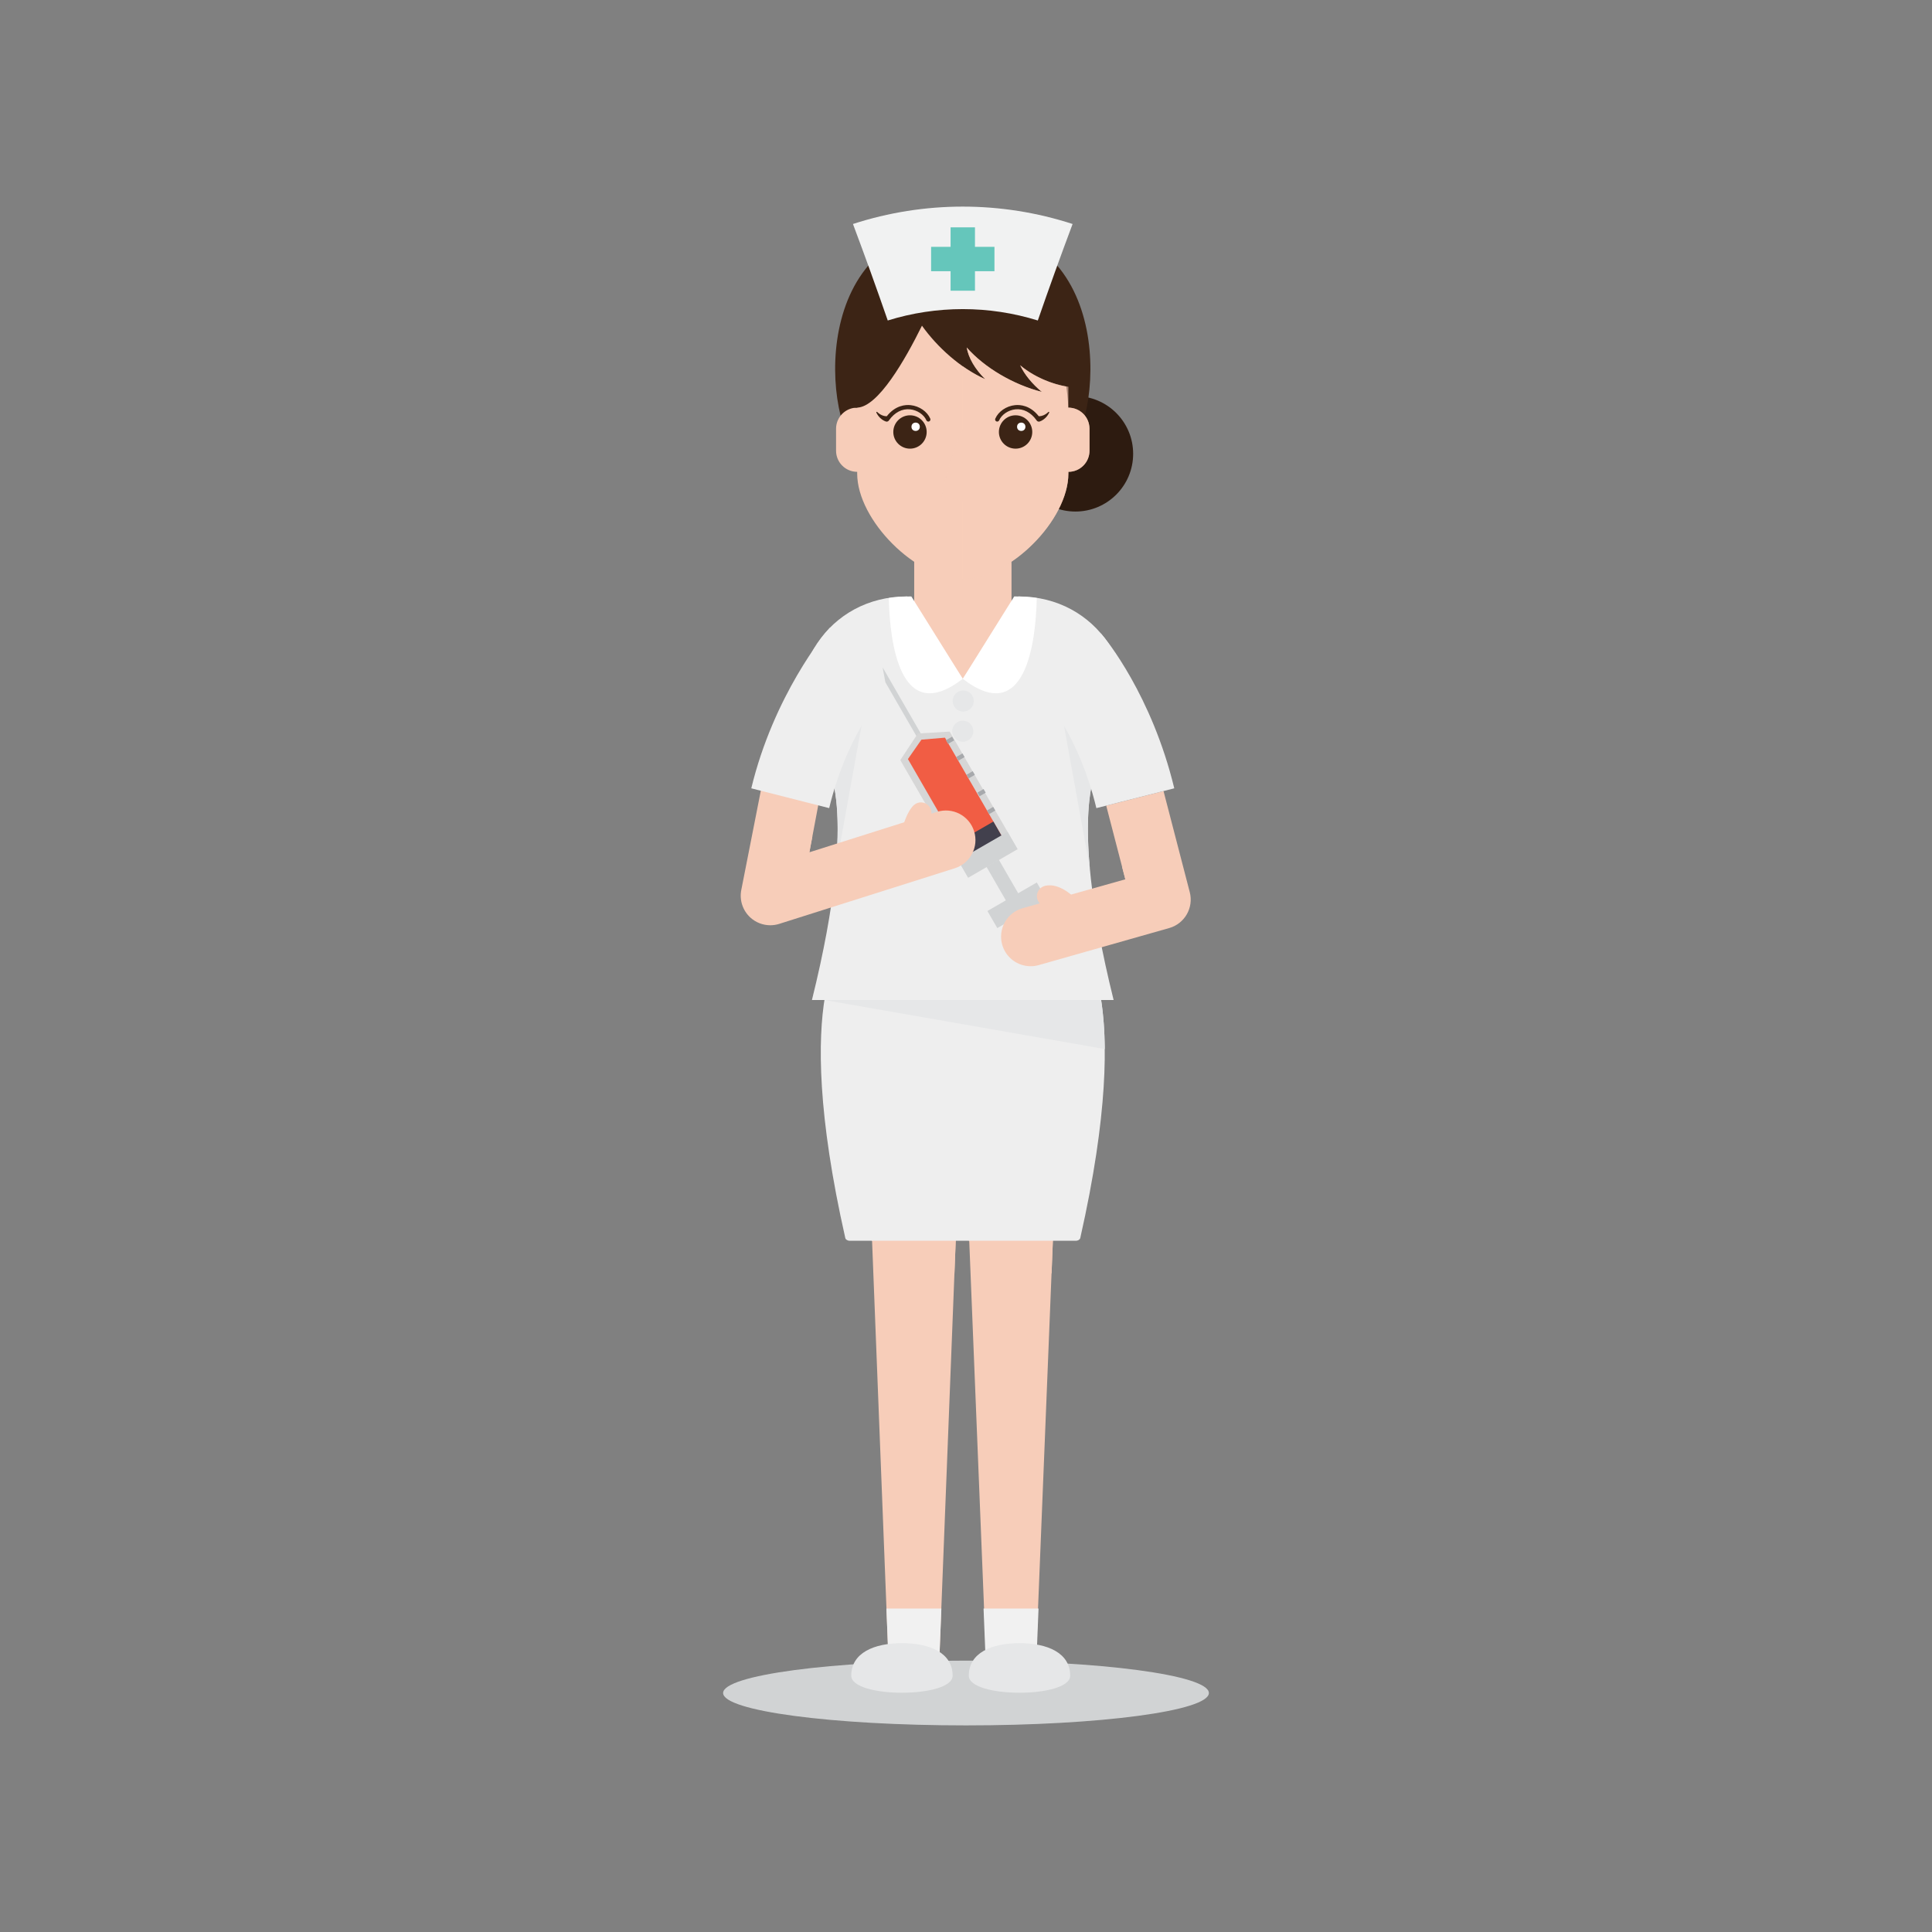 <?xml version="1.0" encoding="utf-8"?>
<!-- Generator: Adobe Illustrator 16.0.0, SVG Export Plug-In . SVG Version: 6.00 Build 0)  -->
<!DOCTYPE svg PUBLIC "-//W3C//DTD SVG 1.1//EN" "http://www.w3.org/Graphics/SVG/1.1/DTD/svg11.dtd">
<svg version="1.1" id="Layer_1" xmlns="http://www.w3.org/2000/svg" xmlns:xlink="http://www.w3.org/1999/xlink" x="0px" y="0px"
	 width="350px" height="350px" viewBox="0 0 350 350" enable-background="new 0 0 350 350" xml:space="preserve">
<rect x="0" y="0" width="350" height="350" fill="#808080" stroke="none"/>
<g id="nurse">
	<g>
		<ellipse fill="#D1D3D4" cx="175" cy="306.705" rx="44" ry="5.867"/>
		<g>
			<polygon fill="#F7CDB9" points="170.152,301.036 160.969,301.036 157.908,222.866 173.212,222.866 			"/>
			<polygon fill="#F7CDB9" points="157.908,224.779 172.906,230.698 173.212,222.866 157.908,222.866 			"/>
			<polygon fill="#F1F1F1" points="170.54,291.401 160.581,291.401 160.961,300.839 170.16,300.839 			"/>
			<path fill="#E6E7E8" d="M172.578,303.563c0,4.123-18.365,4.123-18.365,0c0-4.124,4.111-5.889,9.183-5.889
				S172.578,299.438,172.578,303.563z"/>
		</g>
		<g>
			<polygon fill="#F7CDB9" points="187.752,298.74 178.569,298.74 175.508,222.866 190.813,222.866 			"/>
			<polygon fill="#F7CDB9" points="175.508,224.779 190.506,230.698 190.813,222.866 175.508,222.866 			"/>
			<polygon fill="#F1F1F1" points="188.141,291.401 178.181,291.401 178.562,300.839 187.76,300.839 			"/>
			<path fill="#E6E7E8" d="M193.873,303.563c0,4.123-18.365,4.123-18.365,0c0-4.124,4.112-5.889,9.182-5.889
				C189.762,297.674,193.873,299.438,193.873,303.563z"/>
		</g>
	</g>
	<g>
		<rect x="165.617" y="100.241" fill="#F7CDB9" width="17.6" height="35.495"/>
		<polygon fill="#F7CDB9" points="165.617,101.835 165.617,103.086 183.217,109.235 183.217,101.835 		"/>
	</g>
	<g>
		<path fill="#EEEEEE" d="M203.112,135.076c4.326-13.425-4.326-27.027-18.61-27.027l-10.085,14.922l-10.086-14.922
			c-14.283,0-22.936,13.602-18.61,27.027l3.685,2.66c0,0,6.589,7.509-2.316,43.426h27.327h27.327
			c-8.905-35.917-2.316-43.426-2.316-43.426L203.112,135.076z"/>
		<path fill="#EEEEEE" d="M195.469,170.45h-21.052h-21.052c0,0-10.36,8.975-0.229,53.84c0.065,0.291,0.471,0.489,0.769,0.489h20.512
			h20.512c0.298,0,0.704-0.198,0.77-0.489C205.828,179.425,195.469,170.45,195.469,170.45z"/>
		<path fill="#E6E7E8" d="M149.353,181.162l50.784,8.88c-0.029-3.524-0.282-6.456-0.655-8.88H149.353L149.353,181.162z"/>
		<circle fill="#E6E7E8" cx="174.417" cy="132.464" r="1.913"/>
		<circle fill="#E6E7E8" cx="174.495" cy="126.999" r="1.913"/>
		<g>
			<path fill="#FFFFFF" d="M165.096,108.049c-1.175,0-3.042,0.103-4.085,0.284c0.177,7.953,1.984,23.433,13.406,14.639
				L165.096,108.049z"/>
			<path fill="#FFFFFF" d="M183.737,108.049c1.176,0,3.042,0.103,4.085,0.284c-0.176,7.953-1.983,23.433-13.405,14.639
				L183.737,108.049z"/>
		</g>
	</g>
	<g>
		<polygon fill="#D1D3D4" points="167.323,133.768 166.528,134.227 160.394,123.602 159.897,120.906 		"/>
		<polygon fill="#D6D6D6" points="184.349,153.844 175.402,159.009 163.098,137.698 166.28,132.879 172.044,132.533 		"/>
		<polygon fill="#F15D44" points="175.057,155.829 164.479,137.508 166.926,133.997 171.189,133.635 181.767,151.955 		"/>
		
			<rect x="180.488" y="155.843" transform="matrix(0.866 -0.5 0.5 0.866 -55.514 112.317)" fill="#D1D3D4" width="2.582" height="7.765"/>
		
			<rect x="173.96" y="150.444" transform="matrix(0.866 -0.5 0.5 0.866 -52.622 109.408)" fill="#42404D" width="7.748" height="4.895"/>
		
			<rect x="179.087" y="162.218" transform="matrix(0.866 -0.5 0.5 0.866 -57.319 114.097)" fill="#D1D3D4" width="10.33" height="3.581"/>
		
			<rect x="173.787" y="153.038" transform="matrix(0.866 -0.5 0.5 0.866 -53.44 110.227)" fill="#D1D3D4" width="10.33" height="3.58"/>
		<g>
			
				<rect x="171.489" y="133.6" transform="matrix(0.866 -0.5 0.5 0.866 -43.948 104.15)" fill="#A7A9AC" width="1.292" height="0.765"/>
			
				<rect x="178.916" y="146.462" transform="matrix(0.866 -0.5 0.5 0.866 -49.364 109.444)" fill="#A7A9AC" width="1.291" height="0.764"/>
			
				<rect x="173.346" y="136.815" transform="matrix(0.866 -0.5 0.5 0.866 -45.281 105.326)" fill="#A7A9AC" width="1.292" height="0.765"/>
			
				<rect x="175.203" y="140.031" transform="matrix(0.866 -0.5 0.5 0.866 -46.64 106.685)" fill="#A7A9AC" width="1.292" height="0.766"/>
			
				<rect x="177.06" y="143.246" transform="matrix(0.866 -0.501 0.501 0.866 -48.03 108.245)" fill="#A7A9AC" width="1.291" height="0.765"/>
		</g>
	</g>
	<g>
		<path fill="#F7CDB9" d="M215.537,161.627l-4.754-18.319l-10.383,2.639l3.464,13.347l-18.661,5.25
			c-2.839,0.833-4.465,3.809-3.632,6.648c0.686,2.335,2.821,3.85,5.138,3.85c0.499,0,1.007-0.07,1.511-0.219l23.641-6.711
			C214.636,167.298,216.265,164.427,215.537,161.627z"/>
		<path fill="#F7CDB9" d="M193.878,166.471c-0.523,0-1.044-0.213-1.422-0.632c-0.748-0.823-1.894-1.63-2.313-1.63
			c-0.001,0-0.001,0-0.001,0c-1.034,0.225-2.033-0.434-2.258-1.466c-0.224-1.033,0.45-2.054,1.482-2.278
			c2.64-0.577,5.21,2.008,5.933,2.813c0.707,0.785,0.643,1.995-0.144,2.701C194.79,166.309,194.333,166.471,193.878,166.471z"/>
		<polygon fill="#F7CDB9" points="203.864,159.294 209.165,157.808 203.279,157.042 		"/>
		<path fill="#E6E7E8" d="M198.064,140.958c0,0.004-0.001,0.011-0.001,0.016c-0.758,2.833-1.404,7.858-0.631,16.327l-5.107-28.188
			L198.064,140.958z"/>
		<path fill="#EEEEEE" d="M198.618,146.4c-3.104-12.873-8.998-19.472-9.058-19.537l9.868-12.125
			c0.878,0.933,9.252,11.279,13.303,28.073L198.618,146.4z"/>
	</g>
	<g>
		<path fill="#E6E7E8" d="M150.77,140.958c0,0.004,0,0.011,0.001,0.016c0.758,2.833,1.404,7.858,0.631,16.327l5.107-28.188
			L150.77,140.958z"/>
		<path fill="#F7CDB9" d="M176.463,150.568c-0.894-2.82-3.904-4.383-6.725-3.488l-23.11,7.32l1.734-9.212l-10.421-2.513
			l-3.642,18.511c-0.382,1.861,0.251,3.785,1.663,5.057c0.998,0.899,2.28,1.376,3.585,1.376c0.541,0,1.085-0.082,1.617-0.25
			l31.811-10.077C175.794,156.399,177.356,153.388,176.463,150.568z"/>
		<path fill="#F7CDB9" d="M165.123,153.104c-0.161,0-0.325-0.02-0.489-0.063c-1.021-0.269-1.631-1.315-1.362-2.337
			c0.365-1.383,1.149-3.855,2.306-4.872c0.794-0.697,2.002-0.619,2.7,0.176c0.697,0.793,0.619,2.002-0.175,2.699
			c-0.243,0.29-0.802,1.726-1.13,2.972C166.746,152.537,165.971,153.104,165.123,153.104z"/>
		<polygon fill="#F7CDB9" points="146.628,154.4 140.821,156.477 147.168,151.526 		"/>
		<path fill="#EEEEEE" d="M150.215,146.4l-14.113-3.588c4.051-16.794,13.375-28.168,14.253-29.101l8.872,13.201l0.046-0.049
			C159.214,126.929,153.32,133.528,150.215,146.4z"/>
	</g>
	<g>
		<circle fill="#2D1B10" cx="194.823" cy="82.212" r="10.458"/>
		<path fill="#F7CDB9" d="M174.417,46.757c-8.452,0-19.131,10.678-19.131,19.131v19.896c0,8.452,10.679,19.13,19.131,19.13
			s19.131-10.679,19.131-19.13V65.888C193.548,57.435,182.869,46.757,174.417,46.757z"/>
		<path fill="#3C2415" d="M174.417,40.95c-28.19,0-25.512,36.075-18.343,41.803c0,0-6.585-27.883,18.343-27.845
			c24.929-0.038,18.342,27.845,18.342,27.845C199.929,77.024,202.606,40.95,174.417,40.95z"/>
		<g>
			<path fill="#F7CDB9" d="M155.286,73.845c-2.113,0-3.826,1.713-3.826,3.826v3.979c0,2.113,1.713,3.826,3.826,3.826
				c2.113,0,3.826-1.712,3.826-3.826v-3.979C159.112,75.558,157.399,73.845,155.286,73.845z"/>
			<path fill="#F7CDB9" d="M193.548,73.845c-2.113,0-3.826,1.713-3.826,3.826v3.979c0,2.113,1.713,3.826,3.826,3.826
				c2.112,0,3.826-1.712,3.826-3.826v-3.979C197.374,75.558,195.66,73.845,193.548,73.845z"/>
		</g>
		<path fill="#3C2415" d="M188.738,70.997c-1.771-1.469-3.141-3.153-3.928-4.825c2.932,2.481,7.3,4.116,10.842,4.059
			c-4.678-6.892-2.683-18.737-7.367-21.276c-24.746-13.406-31.983,8.816-31.983,8.816s-6.946,16.261-1.016,16.075
			c3.804-0.12,8.707-8.703,11.736-14.845c2.771,3.887,6.968,7.687,11.46,9.694c-1.845-1.814-3.039-3.861-3.353-5.745
			C178.331,66.591,183.534,69.667,188.738,70.997z"/>
		<path opacity="0.6" fill="#F7CDB9" d="M197.268,76.811c-0.354-1.537-1.632-2.705-3.219-2.915
			c-0.166-0.022-0.329-0.051-0.501-0.051v-3.779c-3.056-0.451-6.365-1.887-8.737-3.895c0.787,1.672,2.157,3.356,3.928,4.825
			c-5.204-1.33-10.407-4.406-13.609-8.047c0.314,1.884,1.508,3.931,3.353,5.745c-1.395-0.624-2.76-1.421-4.065-2.339v11.393
			c-2.792,5.936-3.826,12.243-3.826,12.243l3.826,0.765v14.157c8.452,0,19.131-10.679,19.131-19.13v-0.307
			c2.112,0,3.826-1.712,3.826-3.826v-3.979C197.374,77.375,197.332,77.088,197.268,76.811z"/>
		<g>
			<g>
				<circle fill="#F7CDB9" cx="164.852" cy="79.021" r="3.022"/>
				<circle fill="#3C2415" cx="164.852" cy="78.256" r="3.022"/>
				<circle fill="#FFFFFF" cx="165.878" cy="77.313" r="0.756"/>
				<path fill="#3C2415" d="M168.527,75.841c-0.558-1.294-1.986-2.276-3.555-2.444c-0.961-0.104-2.766,0.038-4.317,2.001
					c-0.006,0.001-0.012,0.003-0.03,0.004c-0.044,0.001-0.112,0.003-0.199-0.006c-0.172-0.015-0.413-0.071-0.646-0.171
					c-0.476-0.191-0.872-0.592-0.872-0.592c-0.028-0.026-0.072-0.036-0.109-0.018c-0.046,0.022-0.066,0.079-0.043,0.126
					c0,0,0.059,0.13,0.174,0.32c0.112,0.19,0.289,0.436,0.514,0.65c0.223,0.216,0.489,0.4,0.713,0.511
					c0.111,0.057,0.212,0.096,0.287,0.123c0.072,0.025,0.147,0.04,0.135,0.038c0.208,0.021,0.398-0.09,0.49-0.265
					c1.016-1.418,2.374-2.116,3.823-1.96c1.281,0.137,2.487,0.954,2.932,1.986c0.085,0.194,0.31,0.283,0.503,0.2
					C168.521,76.26,168.611,76.036,168.527,75.841z"/>
			</g>
			<g>
				<circle fill="#F7CDB9" cx="183.982" cy="79.021" r="3.022"/>
				<circle fill="#3C2415" cx="183.982" cy="78.256" r="3.022"/>
				<circle fill="#FFFFFF" cx="185.008" cy="77.313" r="0.755"/>
				<path fill="#3C2415" d="M180.307,75.841c0.558-1.294,1.985-2.276,3.555-2.444c0.961-0.104,2.766,0.038,4.316,2.001
					c0.007,0.001,0.013,0.003,0.03,0.004c0.044,0.001,0.112,0.003,0.199-0.006c0.172-0.015,0.411-0.071,0.646-0.171
					c0.476-0.191,0.872-0.592,0.872-0.592c0.027-0.026,0.072-0.036,0.108-0.018c0.047,0.022,0.066,0.079,0.044,0.126
					c0,0-0.06,0.13-0.174,0.32c-0.112,0.19-0.289,0.436-0.515,0.65c-0.223,0.216-0.488,0.4-0.713,0.511
					c-0.11,0.057-0.212,0.096-0.287,0.123c-0.071,0.025-0.146,0.04-0.134,0.038c-0.209,0.021-0.398-0.09-0.49-0.265
					c-1.015-1.418-2.373-2.116-3.823-1.96c-1.282,0.137-2.488,0.954-2.932,1.986c-0.085,0.194-0.311,0.283-0.504,0.2
					C180.313,76.26,180.223,76.036,180.307,75.841z"/>
			</g>
		</g>
		<g>
			<path fill="#F1F2F2" d="M188.01,58.06c-8.853-2.75-18.333-2.75-27.187,0c-2.025-5.852-4.125-11.68-6.301-17.481
				c12.93-4.201,26.858-4.201,39.789,0C192.135,46.38,190.034,52.208,188.01,58.06z"/>
			<polygon fill="#65C6BB" points="180.156,44.717 176.625,44.717 176.625,41.185 172.209,41.185 172.209,44.717 168.678,44.717 
				168.678,49.132 172.209,49.132 172.209,52.664 176.625,52.664 176.625,49.132 180.156,49.132 			"/>
		</g>
	</g>
</g>
</svg>
